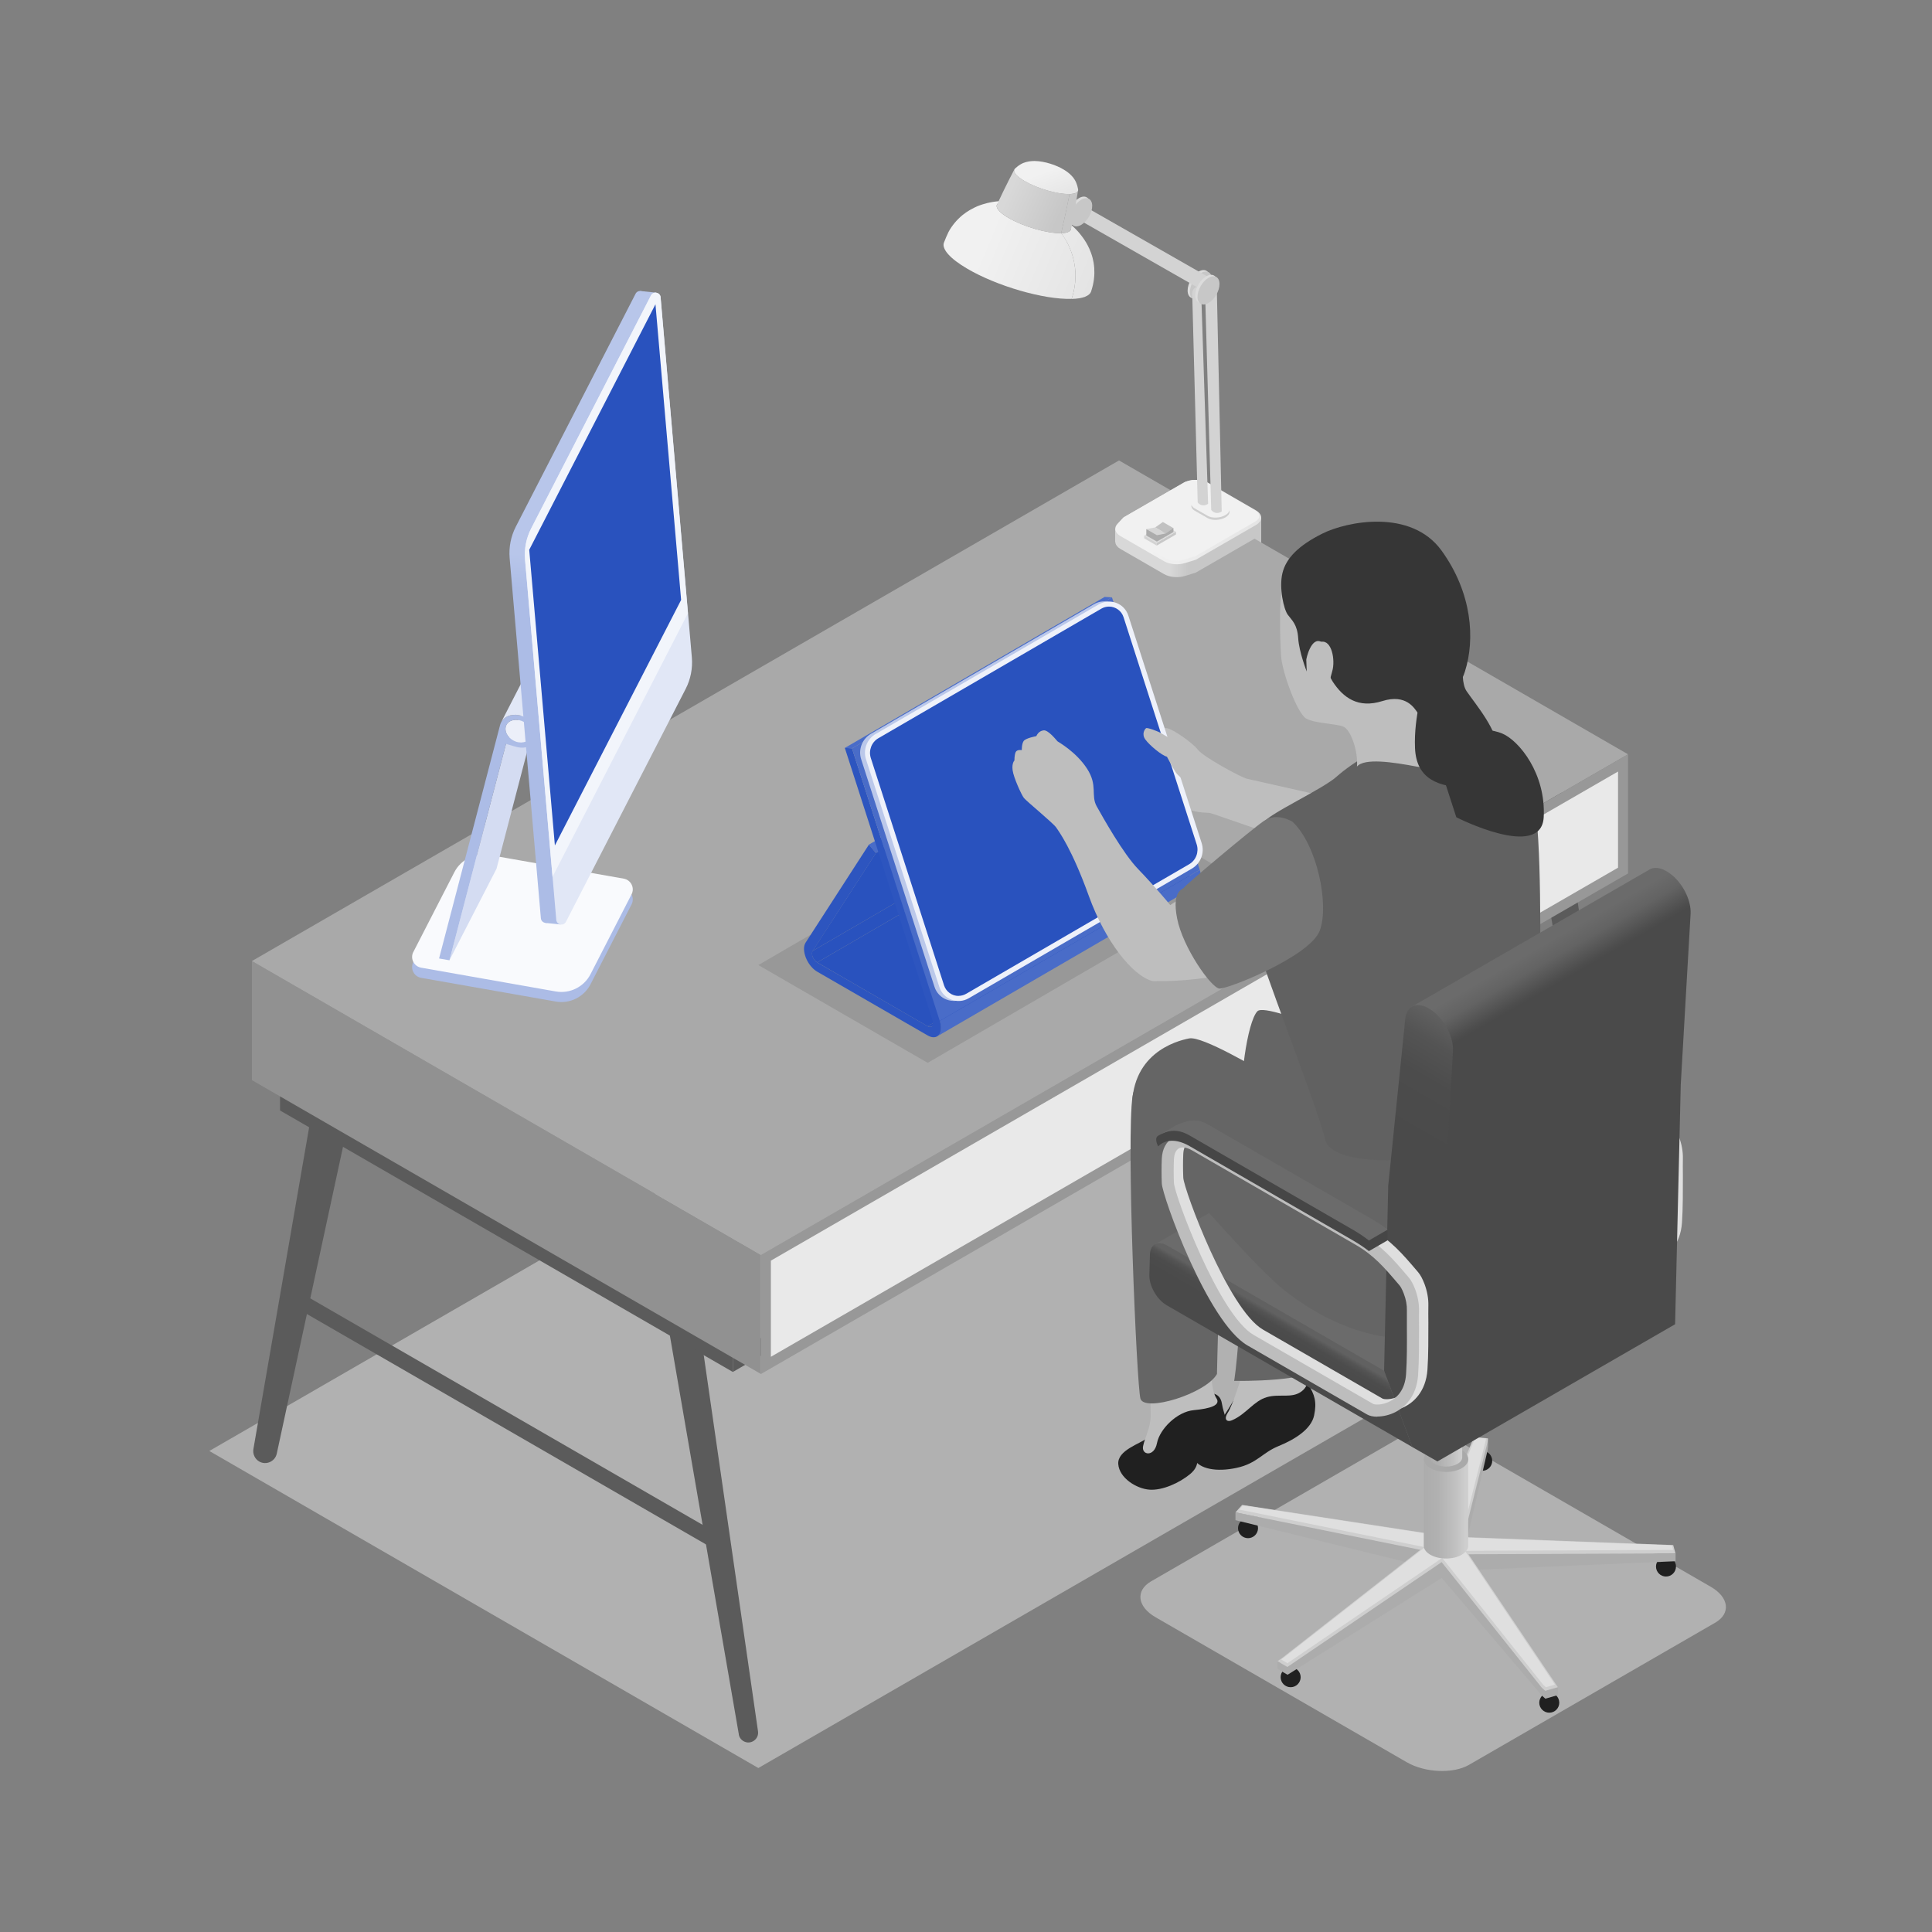 <svg width="240" height="240" viewBox="0 0 240 240" fill="none" xmlns="http://www.w3.org/2000/svg">
<rect x="0" y="0" width="240" height="240" fill="#808080" stroke="none"/>
<path d="M94.204 219.631L26 180.245L139.333 114.821L207.536 154.198L94.204 219.631Z" fill="#E3E3E3" fill-opacity="0.5"/>
<path d="M34.38 180.582L44.206 135.065L39.675 132.683L31.478 180.012C31.376 180.623 31.662 181.234 32.191 181.549C33.056 182.048 34.166 181.559 34.38 180.582Z" fill="#5B5B5B"/>
<path d="M91.78 215.447L81.618 156.673L86.159 159.585L94.163 215.07C94.305 216.068 93.236 216.801 92.36 216.292C92.045 216.109 91.831 215.804 91.77 215.447H91.78Z" fill="#5B5B5B"/>
<path d="M91.036 170.43L34.787 137.947V135.758L91.036 168.24V170.43Z" fill="#5B5B5B"/>
<path d="M89.641 192.973L36.529 162.313V160.124L89.641 190.784V192.973Z" fill="#5B5B5B"/>
<path d="M198.749 108.244L91.036 170.429V168.24L198.749 106.055V108.244Z" fill="#5B5B5B"/>
<path d="M94.529 170.684L31.295 134.179V119.384L94.529 155.889V170.684Z" fill="#919191"/>
<path d="M142.092 118.386L151.919 72.869L147.387 70.486L139.19 117.815C139.089 118.426 139.374 119.037 139.903 119.353C140.769 119.852 141.879 119.363 142.092 118.386Z" fill="#333333"/>
<path d="M199.492 153.262L189.33 94.487L193.871 97.4L201.875 152.885C202.017 153.883 200.948 154.616 200.073 154.107C199.757 153.923 199.543 153.618 199.482 153.262H199.492Z" fill="#5B5B5B"/>
<path d="M156.674 65.914V68.073L154.566 67.91L154.74 66.759L156.674 65.914Z" fill="#C7C7C7"/>
<path d="M94.529 155.889L31.295 119.384L139.007 57.198L202.241 93.703L94.529 155.889Z" fill="#A9A9A9"/>
<path d="M94.203 119.883L133.152 97.247L154.2 109.395L115.241 132.031L94.203 119.883Z" fill="#989898"/>
<path d="M94.529 155.889V170.684L202.242 108.499V93.703L94.529 155.889Z" fill="#989898"/>
<path d="M95.761 156.602L200.999 95.842V107.786L95.761 168.546V156.602Z" fill="#E9E9E9"/>
<path d="M161.032 171.437C161.776 171.987 161.725 170.734 162.499 171.956C163.313 173.239 163.598 174.156 163.242 175.836C162.886 177.526 160.869 178.809 158.833 179.634C156.796 180.459 156.165 181.793 153.619 182.343C151.074 182.893 148.986 182.465 148.324 181.243C147.663 180.021 148.284 179.278 149.852 178.3C151.42 177.323 153.161 174.074 153.935 172.761C154.709 171.447 155.931 168.922 155.931 168.922L161.032 171.437Z" fill="#202020"/>
<path d="M154.719 149.584C155.035 153.942 155.778 164.451 155.075 167.709C154.373 170.968 153.039 174.735 152.53 175.478C152.021 176.222 152.316 176.751 153.08 176.415C154.811 175.662 155.747 174.033 157.356 173.564C158.965 173.096 160.503 173.768 161.714 172.821C162.926 171.884 162.498 170.336 161.826 168.33C161.165 166.334 163.038 154.797 162.651 152.914C162.254 151.03 154.729 149.584 154.729 149.584H154.719Z" fill="#BEBEBE"/>
<path d="M154.2 149.227C154.495 164.43 153.314 171.538 153.314 171.538C153.314 171.538 163.914 171.752 164.23 169.399C164.535 167.047 162.651 141.652 162.234 139.177C161.816 136.703 154.2 149.227 154.2 149.227Z" fill="#656565"/>
<path d="M149.821 173.127C150.055 173.046 151.542 172.812 151.786 174.339C152.021 175.866 152.693 176.335 151.786 177.669C150.88 179.003 148.996 179.593 148.803 180.337C148.609 181.08 149.159 182.027 147.825 183.127C146.491 184.226 144.384 185.173 142.775 185.051C141.166 184.929 139.038 183.595 138.915 181.874C138.793 180.143 141.624 179.359 142.561 178.616C143.498 177.872 144.597 174.298 144.872 173.952C145.147 173.596 149.811 173.127 149.811 173.127H149.821Z" fill="#202020"/>
<path d="M151.664 144.453C154.017 151.275 154.251 154.493 153.395 157.864C152.53 161.234 150.178 166.804 150.341 169.156C150.504 171.508 150.565 172.852 151.115 173.708C151.664 174.563 150.371 174.981 148.294 175.174C146.217 175.368 144.068 177.506 143.722 179.278C143.376 181.049 141.757 180.764 142.001 179.634C142.235 178.494 142.907 177.435 142.938 175.948C142.979 174.461 142.541 159.707 141.971 155.593C141.411 151.479 140.657 138.242 140.657 138.242C141.716 136.561 151.675 144.453 151.675 144.453H151.664Z" fill="#BEBEBE"/>
<path d="M151.176 170.683C149.811 173.127 142.133 175.489 141.665 173.728C141.197 171.966 139.893 141.316 140.698 136.143C141.512 130.96 152.357 140.726 151.909 149.228C151.45 157.741 151.176 170.683 151.176 170.683Z" fill="#656565"/>
<path d="M182.487 219.234L213.066 201.578C215.041 200.437 214.797 198.421 212.506 197.108L181.316 179.105C179.035 177.791 175.553 177.638 173.577 178.779L142.999 196.436C141.023 197.576 141.268 199.592 143.559 200.906L174.748 218.909C177.029 220.222 180.512 220.375 182.487 219.234Z" fill="#E3E3E3" fill-opacity="0.5"/>
<path d="M156.277 189.836C156.277 190.518 155.717 191.078 155.035 191.078C154.352 191.078 153.792 190.528 153.792 189.836C153.792 189.144 154.352 188.594 155.035 188.594C155.717 188.594 156.277 189.144 156.277 189.836Z" fill="#202020"/>
<path d="M161.572 208.349C161.572 209.031 161.012 209.591 160.329 209.591C159.647 209.591 159.087 209.041 159.087 208.349C159.087 207.656 159.647 207.106 160.329 207.106C161.012 207.106 161.572 207.656 161.572 208.349Z" fill="#202020"/>
<path d="M193.698 211.515C193.698 212.197 193.148 212.757 192.456 212.757C191.763 212.757 191.214 212.197 191.214 211.515C191.214 210.833 191.774 210.272 192.456 210.272C193.138 210.272 193.698 210.822 193.698 211.515Z" fill="#202020"/>
<path d="M208.198 194.602C208.198 195.284 207.638 195.844 206.956 195.844C206.274 195.844 205.714 195.284 205.714 194.602C205.714 193.919 206.274 193.359 206.956 193.359C207.638 193.359 208.198 193.919 208.198 194.602Z" fill="#202020"/>
<path d="M185.369 181.466C185.369 182.148 184.819 182.708 184.126 182.708C183.434 182.708 182.884 182.148 182.884 181.466C182.884 180.784 183.434 180.224 184.126 180.224C184.819 180.224 185.369 180.784 185.369 181.466Z" fill="#202020"/>
<path d="M159.943 208.043L159.25 207.646L158.7 207.299V206.342L176.438 194.479L153.477 188.838V187.881L178.129 192.565L184.849 178.696V179.653L184.798 180.132L181.835 192.911L208.147 192.983V193.94L182.426 195.039L193.535 209.611V210.568L191.967 211.016L191.519 210.609L179.096 196.017L159.932 208.053L159.943 208.043Z" fill="#ACACAC"/>
<path d="M159.943 207.086L159.25 206.689L158.7 206.343L159.23 205.987L176.438 192.525L153.477 187.872L154.301 186.945L178.119 190.6L183.098 178.514L184.839 178.677L184.788 179.155L181.825 190.937L207.852 191.934L208.137 192.963L182.416 193.075L193.525 209.591L191.957 210.039L191.509 209.632L179.086 194.052L159.922 207.076L159.943 207.086Z" fill="#CECECE"/>
<path d="M191.682 209.265L179.157 193.533L159.932 206.607L159.372 206.281L159.148 206.139L159.372 205.996L177.009 192.199L153.945 187.525L154.403 187.005L178.281 190.671L183.271 178.574L184.584 178.696L184.564 178.941L181.53 190.977L207.689 191.975L207.842 192.535L181.988 192.647L193.158 209.265L192.038 209.591L191.682 209.265Z" fill="#DFDFDF"/>
<path d="M182.385 192.025V181.252H176.866V192.015C176.866 192.422 177.141 192.83 177.681 193.135C178.76 193.756 180.512 193.766 181.581 193.135C182.12 192.819 182.385 192.412 182.385 192.005V192.025Z" fill="url(#paint0_linear_29_5129)"/>
<path d="M181.591 182.382C180.522 183.003 178.77 183.003 177.691 182.382C176.611 181.761 176.601 180.753 177.681 180.132C178.75 179.511 180.501 179.511 181.581 180.132C182.66 180.753 182.67 181.761 181.591 182.382Z" fill="#A9A9A9"/>
<path d="M181.642 181.027V166.272H177.63V181.027C177.63 181.322 177.834 181.618 178.22 181.842C179.005 182.3 180.277 182.3 181.061 181.842C181.459 181.618 181.652 181.322 181.642 181.017V181.027Z" fill="url(#paint1_linear_29_5129)"/>
<path d="M181.051 167.088C180.267 167.536 179.005 167.536 178.21 167.088C177.426 166.63 177.416 165.896 178.21 165.448C178.994 165 180.257 165 181.051 165.448C181.835 165.907 181.846 166.64 181.051 167.088Z" fill="#464646"/>
<path d="M203.871 157.068C203.372 157.068 202.913 156.977 202.588 156.783L187.751 148.22C182.782 145.348 177.161 129.677 177.1 128.088C177.06 127.019 177.06 125.991 177.1 125.034C177.151 123.812 177.65 122.875 178.506 122.406C179.381 121.928 180.481 122.02 181.601 122.671L201.926 134.402C204.431 135.848 205.836 137.497 207.618 139.585L207.791 139.788C208.076 140.124 208.331 140.603 208.575 141.244C208.911 142.14 209.074 143.067 209.054 143.922C209.043 144.452 209.043 145.216 209.054 146.081C209.054 147.873 209.064 150.103 208.942 151.875C208.748 154.696 207.129 155.958 206.182 156.457C205.449 156.844 204.604 157.048 203.86 157.048L203.871 157.068ZM179.717 123.618C179.534 123.618 179.371 123.659 179.229 123.73C178.862 123.934 178.638 124.412 178.607 125.095C178.567 126.011 178.567 126.999 178.607 128.027C178.668 129.494 184.198 144.421 188.505 146.906L203.341 155.47C203.545 155.592 204.492 155.663 205.49 155.134C206.304 154.696 207.312 153.759 207.445 151.773C207.567 150.063 207.557 147.863 207.547 146.091C207.547 145.205 207.547 144.432 207.547 143.882C207.567 143.21 207.435 142.487 207.16 141.774C206.925 141.153 206.732 140.878 206.64 140.766L206.467 140.562C204.716 138.505 203.443 137.019 201.172 135.705L180.848 123.975C180.43 123.74 180.043 123.618 179.717 123.618Z" fill="#DFDFDF"/>
<path d="M202.71 157.74C202.211 157.74 201.753 157.649 201.427 157.455L186.591 148.891C181.622 146.02 176.001 130.349 175.94 128.76C175.899 127.691 175.899 126.663 175.94 125.705C175.991 124.484 176.49 123.547 177.345 123.078C178.221 122.6 179.32 122.691 180.44 123.343L200.765 135.074C203.27 136.519 204.675 138.169 206.457 140.257L206.63 140.46C206.915 140.796 207.17 141.275 207.414 141.916C207.75 142.812 207.913 143.739 207.893 144.594C207.883 145.124 207.883 145.888 207.893 146.753C207.893 148.545 207.903 150.775 207.781 152.547C207.587 155.368 205.968 156.63 205.021 157.129C204.288 157.516 203.443 157.72 202.7 157.72L202.71 157.74ZM178.557 124.29C178.373 124.29 178.21 124.331 178.068 124.402C177.701 124.606 177.477 125.084 177.447 125.767C177.406 126.683 177.406 127.671 177.447 128.699C177.508 130.165 183.037 145.093 187.344 147.578L202.18 156.141C202.384 156.264 203.331 156.335 204.329 155.805C205.144 155.368 206.152 154.441 206.284 152.445C206.406 150.734 206.396 148.535 206.386 146.763C206.386 145.877 206.386 145.103 206.386 144.554C206.406 143.882 206.274 143.159 205.999 142.446C205.765 141.825 205.571 141.55 205.48 141.438L205.307 141.234C203.555 139.177 202.282 137.69 200.012 136.377L179.687 124.647C179.269 124.412 178.883 124.29 178.557 124.29Z" fill="#DFDFDF"/>
<path d="M175.492 124.148C176.357 123.262 177.783 123.191 179.371 124.107L199.696 135.838C200.429 136.266 201.081 136.703 201.671 137.162L203.993 135.818V134.494C203.993 134.494 202.384 134.708 202.017 134.494L181.693 122.763C180.104 121.847 178.19 121.175 177.324 122.061C177.324 122.061 176.133 122.407 175.492 122.824C174.932 123.14 175.492 124.148 175.492 124.148Z" fill="#464646"/>
<path d="M175.491 122.824C176.561 122.193 177.783 121.867 179.371 122.784L199.696 134.514C200.429 134.942 201.08 135.38 201.671 135.838L203.993 134.494C203.402 134.035 202.75 133.587 202.017 133.17L181.693 121.439C180.104 120.523 178.964 121.032 177.813 121.48L175.491 122.824Z" fill="#6B6B6B"/>
<path d="M201.457 153.219L174.524 137.67C173.903 137.314 173.333 137.294 172.946 137.558L143.437 154.594L175.451 179.755L204.981 162.71L201.468 153.219H201.457Z" fill="#6B6B6B"/>
<path d="M171.928 170.265L175.441 179.755L144.923 162.139C143.711 161.436 142.734 159.725 142.775 158.361L142.846 155.876C142.876 154.563 143.834 154.054 144.994 154.726L171.928 170.275V170.265Z" fill="url(#paint2_linear_29_5129)"/>
<path d="M142.225 90.107C142.225 90.107 144.261 90.392 144.944 90.454C145.626 90.525 148.131 92.246 148.813 93.142C149.495 94.028 154.2 96.594 154.933 96.746C155.666 96.899 169.158 99.985 170.726 100.249C172.294 100.514 169.942 105.534 167.121 105.85C164.301 106.165 150.86 101.033 150.228 100.982C149.597 100.932 148.446 100.982 146.878 100.249C145.31 99.516 143.009 96.645 141.339 96.227C139.669 95.81 142.225 90.107 142.225 90.107Z" fill="#BEBEBE"/>
<path d="M100.944 118.129L133.244 99.362C133.131 99.535 133.142 99.8 133.254 100.106C133.376 100.401 133.569 100.655 133.814 100.788L101.514 119.555C101.28 119.422 101.076 119.168 100.954 118.872C100.832 118.577 100.832 118.302 100.944 118.129Z" fill="#2952BE"/>
<path d="M101.514 119.555L133.814 100.788L147.54 108.72L115.241 127.487L101.514 119.555Z" fill="#2952BE"/>
<path d="M147.998 108.762L115.699 127.529C115.577 127.6 115.414 127.579 115.241 127.478L147.54 108.711C147.713 108.813 147.876 108.823 147.998 108.762Z" fill="#2952BE"/>
<path d="M148.701 109.983L116.402 128.75C116.483 128.699 116.554 128.638 116.615 128.566C116.921 128.2 116.962 127.548 116.738 126.825L149.037 108.059C149.271 108.782 149.231 109.433 148.915 109.8C148.854 109.881 148.782 109.942 148.701 109.983Z" fill="#496CC8"/>
<path d="M107.93 104.923L140.219 86.156L141.095 87.195L108.805 105.962L107.93 104.923Z" fill="#496CC8"/>
<path d="M108.805 105.961L141.094 87.194L133.243 99.363L100.944 118.129L108.805 105.961Z" fill="#2952BE"/>
<path d="M105.842 92.968L116.748 126.816C116.982 127.538 116.941 128.19 116.626 128.557C116.32 128.923 115.801 128.954 115.241 128.628L101.515 120.706C100.934 120.37 100.405 119.718 100.109 118.975C99.814 118.221 99.794 117.519 100.079 117.091L107.94 104.923L108.816 105.972L100.954 118.14C100.842 118.313 100.853 118.578 100.965 118.883C101.087 119.179 101.28 119.433 101.525 119.565L115.251 127.488C115.475 127.62 115.668 127.61 115.801 127.457C115.923 127.304 115.943 127.06 115.852 126.765L104.946 92.907L105.852 92.958L105.842 92.968Z" fill="#2D55BF"/>
<path d="M105.842 92.968L138.131 74.201L149.037 108.048L116.737 126.815L105.842 92.968Z" fill="#496CC8"/>
<path d="M104.936 92.917L137.225 74.15L138.132 74.201L105.842 92.968L104.936 92.917Z" fill="#496CC8"/>
<path d="M108.204 91.146L135.911 75.047C137.296 74.243 139.078 74.925 139.567 76.453L148.67 104.71C149.067 105.931 148.558 107.255 147.448 107.897L119.741 123.996C118.357 124.8 116.575 124.118 116.086 122.59L106.983 94.333C106.585 93.112 107.095 91.788 108.204 91.146Z" fill="#BBC8EA"/>
<path d="M108.805 91.167L136.512 75.068C137.897 74.263 139.679 74.946 140.168 76.473L149.271 104.72C149.668 105.942 149.159 107.266 148.049 107.907L120.342 124.006C118.957 124.81 117.175 124.128 116.687 122.601L107.583 94.344C107.186 93.122 107.695 91.798 108.805 91.157V91.167Z" fill="#EEF1FA"/>
<path d="M119.08 123.72C118.255 123.72 117.532 123.191 117.277 122.417L108.174 94.16C107.879 93.233 108.266 92.195 109.111 91.706L136.818 75.607C137.103 75.444 137.429 75.353 137.765 75.353C138.59 75.353 139.313 75.882 139.567 76.656L148.66 104.903C148.956 105.829 148.569 106.868 147.723 107.357L120.016 123.455C119.731 123.618 119.405 123.71 119.069 123.71L119.08 123.72Z" fill="#2952BE"/>
<path d="M191.203 130.726C192.303 133.71 194.655 135.196 195.592 144.218C196.529 153.24 193.474 157.089 191.906 158.963C190.338 160.846 183.821 161.865 181.947 161.396C180.064 160.928 154.8 142.253 154.332 138.485C153.864 134.718 154.933 126.959 156.195 125.625C157.448 124.291 173.873 131.816 176.693 133.078C179.514 134.341 191.203 130.726 191.203 130.726Z" fill="#656565"/>
<path d="M185.084 140.532C186.021 143.434 187.833 145.949 187.833 154.024C187.833 162.099 183.831 163.748 180.145 165.317C176.459 166.885 168.537 167.282 159.668 160.378C156.134 157.629 148.304 148.454 146.695 146.804C145.076 145.155 140.799 141.143 140.647 138.241C140.249 130.919 146.074 129.311 147.724 128.995C149.373 128.679 156.165 132.742 157.967 133.76C159.77 134.779 167.539 139.565 168.557 139.646C169.576 139.727 170.645 138.332 171.673 137.935C172.702 137.538 185.084 140.522 185.084 140.522V140.532Z" fill="#656565"/>
<path d="M164.606 141.55C165.299 144.635 174.646 144.921 183.434 142.568C192.222 140.216 193.26 136.163 193.372 135.013C193.484 133.862 191.285 127.742 191.285 124.759C191.285 121.775 191.57 108.446 190.867 101.542C190.165 94.639 187.415 92.286 184.595 91.105C181.774 89.924 177.141 90.637 175.105 91.105C173.068 91.574 167.804 94.863 166.083 96.441C164.362 98.019 157.438 101.176 156.969 102.194C156.501 103.212 154.475 112.367 156.511 118.486C158.548 124.606 163.914 138.414 164.616 141.55H164.606Z" fill="#616161"/>
<path d="M168.567 95.24C168.73 93.285 167.783 90.657 166.897 90.271C166.001 89.884 163.384 89.884 162.264 89.263C161.144 88.641 159.25 83.458 159.138 81.452C159.026 79.446 158.751 73.693 159.637 71.575C160.533 69.457 172.752 69.009 176.327 74.314C179.901 79.62 178.954 83.53 179.84 86.595C180.736 89.67 183.129 92.063 183.465 93.234C183.801 94.405 178.994 95.8 176.041 95.24C173.078 94.68 169.453 94.12 168.557 95.24H168.567Z" fill="#BEBEBE"/>
<path d="M162.264 82.012C162.264 81.788 162.875 79.11 164.107 79.721C165.34 80.332 164.27 82.735 165.564 84.69C166.847 86.645 168.69 88.04 171.704 87.093C174.718 86.146 175.726 88.04 176.113 88.549C176.5 89.058 180.695 87.429 181.978 83.417C183.261 79.395 182.874 73.652 179.076 68.398C175.278 63.154 167.295 64.773 164.281 66.28C161.267 67.787 159.759 69.355 159.311 71.188C158.863 73.031 159.474 75.709 159.984 76.381C160.482 77.053 161.155 77.552 161.267 79.283C161.379 81.014 162.326 83.417 162.326 83.417L162.275 82.022L162.264 82.012Z" fill="#363636"/>
<path d="M163.099 81.513C163.048 81.35 162.763 80.006 164.107 79.731C165.451 79.456 165.889 82.022 165.502 83.356C165.115 84.701 164.779 86.594 163.995 85.984C163.211 85.373 163.099 81.513 163.099 81.513Z" fill="#BEBEBE"/>
<path d="M176.948 80.902C178.312 78.173 178.638 76.32 180.634 77.776C182.63 79.232 180.97 84.079 182.192 85.871C183.424 87.653 186.102 90.779 186.041 93.243C185.99 95.697 185.542 98.039 182.192 97.876C178.842 97.713 175.94 96.929 175.777 92.907C175.614 88.885 176.897 85.708 176.673 84.313C176.449 82.918 176.948 80.912 176.948 80.912V80.902Z" fill="#363636"/>
<path d="M144.974 94.008C144.272 93.824 142.775 92.552 142.276 91.859C141.777 91.167 142.225 90.546 142.378 90.454C142.531 90.362 143.895 90.841 144.313 91.126C144.73 91.411 146.38 92.226 147.062 92.694C147.744 93.162 149.811 94.16 150.982 95.128C152.153 96.095 152.102 96.675 151.919 97.144C151.736 97.612 150.117 98.009 148.864 97.663C147.612 97.327 146.441 96.543 146.033 95.912C145.626 95.281 144.964 94.008 144.964 94.008H144.974Z" fill="#BEBEBE"/>
<path d="M128.723 91.462C128.814 91.288 129.038 90.8 129.639 90.728C130.24 90.657 131.258 91.991 131.37 92.093C131.482 92.184 133.672 93.386 135.036 95.484C136.401 97.581 135.474 98.803 136.238 100.168C137.001 101.522 139.516 106.043 141.4 107.978C143.284 109.923 146.644 113.751 147.469 115.258C148.294 116.765 145.28 122.549 142.979 121.816C140.677 121.083 137.348 117.091 135.25 111.277C133.152 105.463 131.554 103.304 131.187 102.774C130.82 102.245 127.501 99.516 127.195 99.129C126.89 98.742 125.902 96.573 125.79 95.677C125.678 94.781 126.014 94.476 126.014 94.476C126.014 94.476 126.004 93.803 126.167 93.437C126.34 93.07 126.931 93.182 126.931 93.182C126.931 93.182 126.91 92.439 127.155 92.062C127.399 91.686 128.723 91.451 128.723 91.451V91.462Z" fill="#BEBEBE"/>
<path d="M142.103 117.112C142.5 114.291 144.343 112.753 148.457 110.676C152.571 108.599 159.719 111.46 160.269 116.124C160.819 120.788 146.614 122.203 142.968 121.816C141.828 119.82 142.103 117.112 142.103 117.112Z" fill="#BEBEBE"/>
<path d="M177.528 91.115C179.178 90.27 184.483 90.229 186.601 91.115C188.719 92.001 192.059 96.135 191.764 101.522C191.468 106.908 180.909 101.522 180.909 101.522L177.539 91.115H177.528Z" fill="#363636"/>
<path d="M160.574 102.092C163.629 104.994 165.136 112.366 163.955 115.584C162.773 118.802 152.499 122.885 151.481 122.804C150.463 122.722 146.929 117.702 146.227 114.097C145.524 110.493 147.011 110.493 147.092 110.248C147.174 110.014 155.32 103.141 156.99 101.99C158.66 100.84 160.574 102.092 160.574 102.092Z" fill="#767676"/>
<path d="M207.374 108.456L207.272 108.385C206.305 107.723 205.398 107.652 204.798 108.08L175.298 125.105L178.557 181.548L208.087 164.502L208.789 134.728L210.011 113.527C210.113 111.776 208.942 109.536 207.374 108.456Z" fill="url(#paint3_linear_29_5129)"/>
<path d="M172.437 147.415L174.565 126.591C174.728 124.85 176.154 124.331 177.752 125.43L177.854 125.502C179.422 126.581 180.593 128.831 180.491 130.573L179.27 151.773L178.567 181.547L175.451 179.765L171.938 170.275L172.447 147.415H172.437Z" fill="url(#paint4_linear_29_5129)"/>
<path d="M172.253 175.327C171.754 175.327 171.296 175.235 170.97 175.042L156.134 166.478C151.165 163.607 145.544 147.936 145.483 146.347C145.442 145.278 145.442 144.25 145.483 143.292C145.534 142.071 146.033 141.134 146.888 140.665C147.764 140.187 148.864 140.278 149.984 140.93L170.309 152.66C172.813 154.106 174.219 155.756 176.001 157.843L176.174 158.047C176.459 158.383 176.713 158.862 176.958 159.503C177.294 160.399 177.457 161.326 177.436 162.181C177.426 162.711 177.426 163.474 177.436 164.34C177.436 166.132 177.447 168.362 177.324 170.134C177.131 172.955 175.512 174.217 174.565 174.716C173.832 175.103 172.987 175.307 172.243 175.307L172.253 175.327ZM148.1 141.877C147.917 141.877 147.754 141.918 147.611 141.989C147.245 142.193 147.021 142.671 146.99 143.354C146.949 144.27 146.949 145.258 146.99 146.286C147.051 147.752 152.58 162.68 156.888 165.165L171.724 173.728C171.928 173.851 172.875 173.922 173.872 173.392C174.687 172.955 175.695 172.028 175.828 170.032C175.95 168.321 175.94 166.122 175.929 164.35C175.929 163.464 175.929 162.69 175.929 162.141C175.95 161.468 175.817 160.746 175.542 160.033C175.308 159.412 175.115 159.137 175.023 159.025L174.85 158.821C173.099 156.764 171.826 155.277 169.555 153.964L149.23 142.233C148.813 141.999 148.426 141.877 148.1 141.877Z" fill="#DFDFDF"/>
<path d="M171.093 175.989C170.594 175.989 170.136 175.898 169.81 175.704L154.974 167.14C150.004 164.269 144.384 148.598 144.323 147.009C144.282 145.94 144.282 144.912 144.323 143.955C144.373 142.733 144.872 141.796 145.728 141.327C146.603 140.849 147.703 140.94 148.823 141.592L169.148 153.323C171.653 154.769 173.058 156.418 174.84 158.506L175.013 158.709C175.298 159.045 175.553 159.524 175.797 160.165C176.133 161.061 176.296 161.988 176.276 162.843C176.266 163.373 176.266 164.137 176.276 165.002C176.276 166.794 176.286 169.024 176.164 170.796C175.97 173.617 174.351 174.879 173.414 175.378C172.681 175.765 171.836 175.969 171.093 175.969V175.989ZM146.939 142.539C146.756 142.539 146.593 142.58 146.451 142.651C146.084 142.855 145.86 143.333 145.83 144.016C145.789 144.932 145.789 145.92 145.83 146.948C145.891 148.415 151.42 163.342 155.727 165.827L170.563 174.39C170.767 174.513 171.714 174.584 172.712 174.054C173.526 173.617 174.535 172.69 174.667 170.694C174.789 168.984 174.779 166.784 174.769 165.012C174.769 164.126 174.769 163.353 174.769 162.803C174.789 162.131 174.657 161.408 174.382 160.695C174.148 160.074 173.954 159.799 173.862 159.687L173.689 159.483C171.938 157.426 170.665 155.94 168.394 154.626L148.07 142.896C147.652 142.661 147.265 142.539 146.939 142.539Z" fill="#BDBDBD"/>
<path d="M143.874 142.406C144.74 141.52 146.165 141.449 147.754 142.365L168.079 154.096C168.812 154.523 169.463 154.961 170.054 155.419L172.376 154.075V152.752C172.376 152.752 170.767 152.965 170.4 152.752L150.076 141.021C148.487 140.105 146.573 139.433 145.707 140.319C145.707 140.319 144.516 140.665 143.874 141.082C143.314 141.398 143.874 142.406 143.874 142.406Z" fill="#464646"/>
<path d="M143.874 141.082C144.943 140.451 146.165 140.125 147.754 141.041L168.078 152.772C168.812 153.2 169.463 153.637 170.054 154.096L172.376 152.751C171.785 152.293 171.133 151.845 170.4 151.428L150.076 139.697C148.487 138.781 147.347 139.29 146.196 139.738L143.874 141.082Z" fill="#6B6B6B"/>
<path d="M51.345 119.505L56.436 109.597C57.251 108.009 59.012 107.133 60.764 107.449L77.484 110.402C78.38 110.565 78.879 111.542 78.451 112.357L73.359 122.264C72.545 123.853 70.783 124.729 69.032 124.413L52.312 121.47C51.416 121.307 50.927 120.33 51.345 119.515V119.505Z" fill="#ACBCE6"/>
<path d="M51.345 118.263L56.436 108.355C57.251 106.767 59.012 105.891 60.764 106.206L77.484 109.149C78.38 109.312 78.879 110.29 78.451 111.104L73.359 121.012C72.545 122.601 70.783 123.476 69.032 123.161L52.312 120.208C51.416 120.045 50.927 119.067 51.345 118.253V118.263Z" fill="#F9FAFD"/>
<path d="M62.861 92.398L68.706 81.034L61.68 107.916L55.835 119.28L62.861 92.398Z" fill="#D4DCF2"/>
<path d="M64.429 89.445C65.325 89.598 66.038 90.351 66.028 91.115C66.028 91.879 65.285 92.367 64.389 92.215C63.492 92.062 62.78 91.308 62.79 90.545C62.79 89.781 63.533 89.292 64.429 89.445Z" fill="#ECEFF9"/>
<path d="M64.439 88.834C65.733 89.058 66.761 90.137 66.751 91.247C66.741 92.347 65.682 93.06 64.389 92.836C64.063 92.775 63.757 92.673 62.861 92.408L55.835 119.29L54.542 119.066L62.128 90.046C62.383 89.15 63.319 88.651 64.439 88.844V88.834ZM64.399 92.215C65.295 92.367 66.028 91.879 66.038 91.115C66.038 90.351 65.325 89.598 64.439 89.445C63.544 89.292 62.81 89.771 62.8 90.545C62.8 91.308 63.513 92.062 64.399 92.215Z" fill="#ACBCE6"/>
<path d="M70.285 77.47C69.297 77.297 68.452 77.664 68.095 78.366L62.251 89.73C62.607 89.028 63.462 88.661 64.44 88.834C65.733 89.058 66.761 90.138 66.751 91.247C66.751 91.502 66.69 91.736 66.578 91.95L72.423 80.586C72.525 80.382 72.586 80.138 72.596 79.884C72.606 78.774 71.578 77.694 70.285 77.47Z" fill="#E1E7F6"/>
<path d="M64.073 65.435L78.95 36.496C79.245 35.925 80.09 36.099 80.151 36.73L84.031 81.472C84.143 82.817 83.878 84.171 83.267 85.362L68.39 114.301C68.095 114.872 67.25 114.699 67.189 114.067L63.309 69.325C63.197 67.981 63.462 66.626 64.073 65.435Z" fill="url(#paint5_linear_29_5129)"/>
<path d="M67.759 114.648L69.623 114.841L81.475 36.353L79.54 36.149L67.759 114.648Z" fill="url(#paint6_linear_29_5129)"/>
<path d="M65.987 65.639L80.864 36.7C81.159 36.13 82.005 36.303 82.066 36.934L85.945 81.677C86.057 83.021 85.793 84.375 85.182 85.566L70.305 114.505C70.009 115.076 69.164 114.903 69.103 114.271L65.224 69.529C65.112 68.185 65.376 66.83 65.987 65.639Z" fill="#E1E7F6"/>
<path d="M82.066 36.934C82.015 36.303 81.159 36.13 80.864 36.7L65.987 65.639C65.366 66.841 65.101 68.185 65.224 69.529L68.635 108.925L85.457 76.188L82.056 36.934H82.066Z" fill="#F2F5FB"/>
<path d="M65.743 68.296L81.424 37.799L84.611 74.528L68.93 105.025L65.743 68.296Z" fill="#2952BE"/>
<path d="M148.589 71.106L156.032 66.809C156.888 66.31 156.888 65.505 156.032 65.007L150.106 61.585C149.241 61.086 147.846 61.086 146.99 61.585L139.547 65.882L138.803 66.687C138.345 67.175 138.498 67.797 139.19 68.194L144.608 71.32C145.3 71.717 146.359 71.808 147.214 71.544L148.599 71.116L148.589 71.106Z" fill="url(#paint7_linear_29_5129)"/>
<path d="M138.529 67.267V65.668L156.674 64.304V65.913L147.601 70.81L143.08 69.619L138.529 67.267Z" fill="url(#paint8_linear_29_5129)"/>
<path d="M148.589 69.507L156.032 65.21C156.888 64.711 156.888 63.907 156.032 63.408L150.106 59.986C149.241 59.488 147.846 59.488 146.99 59.986L139.547 64.284L138.803 65.088C138.345 65.577 138.498 66.198 139.19 66.595L144.608 69.721C145.3 70.118 146.359 70.21 147.214 69.945L148.599 69.517L148.589 69.507Z" fill="url(#paint9_linear_29_5129)"/>
<path d="M146.166 69.65C145.616 69.65 145.086 69.528 144.709 69.304L139.292 66.178C138.987 65.995 138.793 65.77 138.753 65.536C138.722 65.353 138.793 65.18 138.946 65.007L139.669 64.233L147.082 59.956C147.459 59.732 147.978 59.62 148.518 59.62C149.057 59.62 149.587 59.742 149.974 59.966L155.9 63.388C156.246 63.591 156.44 63.846 156.44 64.1C156.44 64.355 156.246 64.61 155.91 64.803L148.487 69.09L147.123 69.507C146.827 69.599 146.491 69.65 146.155 69.65H146.166Z" fill="#F1F1F1"/>
<path d="M143.691 67.777L142.133 66.871V66.524L143.691 67.431V67.777Z" fill="#D3D3D3"/>
<path d="M143.691 67.776L146.084 66.392V66.056L143.691 67.43V67.776Z" fill="#C8C8C8"/>
<path d="M143.691 67.429L142.133 66.523L144.516 65.148L146.084 66.055L143.691 67.429Z" fill="#DCDCDC"/>
<path d="M144.822 66.636L143.152 66.422L145.769 65.607V66.086L144.822 66.636Z" fill="#ACACAC"/>
<path d="M143.712 67.277L142.398 66.524V65.73L144.822 66.636L143.712 67.277Z" fill="#ACACAC"/>
<path d="M144.822 66.269L143.508 65.516L144.455 64.844L145.769 65.607L144.822 66.269Z" fill="#C1C1C1"/>
<path d="M143.712 66.483L142.398 65.73L143.508 65.516L144.822 66.269L143.712 66.483Z" fill="#D5D5D5"/>
<path d="M147.53 36.089C147.53 36.954 148.141 37.3 148.895 36.863C149.648 36.425 150.259 35.376 150.259 34.51C150.259 33.645 149.648 33.299 148.895 33.736C148.141 34.174 147.53 35.223 147.53 36.089Z" fill="#DCDCDC"/>
<path d="M147.815 36.271C147.815 37.137 148.426 37.483 149.18 37.045C149.933 36.607 150.544 35.559 150.544 34.693C150.544 33.827 149.933 33.481 149.18 33.919C148.426 34.357 147.815 35.406 147.815 36.271Z" fill="#C7C7C7"/>
<path d="M150.025 64.365L148.375 63.419C147.815 63.093 147.886 62.522 148.528 62.146C149.18 61.769 150.167 61.728 150.727 62.054L152.377 63.001C152.937 63.327 152.866 63.897 152.224 64.274C151.573 64.651 150.585 64.691 150.025 64.365Z" fill="#CECECE"/>
<path d="M150.025 64.08L148.375 63.133C147.815 62.807 147.886 62.237 148.528 61.861C149.18 61.484 150.167 61.443 150.727 61.769L152.377 62.716C152.937 63.042 152.866 63.612 152.224 63.989C151.573 64.365 150.585 64.406 150.025 64.08Z" fill="#F1F1F1"/>
<path d="M151.766 63.54L151.674 63.591C151.308 63.815 150.829 63.754 150.534 63.428L150.462 63.357L149.709 36.658L149.22 36.475L150.076 62.593L149.913 62.675C149.526 62.879 149.037 62.767 148.782 62.41L148.1 36.414C148.12 35.905 148.568 35.528 149.078 35.579L151.155 35.803L151.766 63.54Z" fill="#D3D3D3"/>
<path d="M133.496 24.928L132.607 26.484L149.894 36.357L150.782 34.8L133.496 24.928Z" fill="#D3D3D3"/>
<path d="M132.663 26.965C132.663 27.83 133.274 28.176 134.028 27.738C134.781 27.301 135.392 26.252 135.392 25.386C135.392 24.521 134.781 24.175 134.028 24.613C133.274 25.05 132.663 26.099 132.663 26.965Z" fill="#DCDCDC"/>
<path d="M132.948 27.159C132.948 28.024 133.559 28.371 134.313 27.933C135.066 27.495 135.677 26.446 135.677 25.581C135.677 24.715 135.066 24.369 134.313 24.807C133.559 25.245 132.948 26.294 132.948 27.159Z" fill="#C7C7C7"/>
<path d="M131.625 26.914C131.778 27.005 132.236 27.27 132.725 27.657C133.315 28.115 133.682 28.512 133.722 28.553C133.845 28.685 134.018 28.869 134.13 29.011C134.303 29.225 134.527 29.52 134.68 29.744C135.016 30.233 135.27 30.783 135.321 30.895C135.453 31.211 135.606 31.567 135.728 32.046C135.769 32.219 135.82 32.443 135.851 32.616C135.881 32.83 135.922 33.105 135.932 33.319C135.952 33.695 135.963 34.123 135.891 34.703C135.84 35.09 135.759 35.538 135.545 36.2C135.362 36.75 134.557 37.096 133.122 37.137C134.669 32.443 131.961 29.144 131.818 28.971C133.56 28.92 133.458 27.983 131.584 26.893C131.472 26.832 131.36 26.771 131.248 26.71C131.36 26.771 131.513 26.852 131.625 26.924V26.914Z" fill="url(#paint10_linear_29_5129)"/>
<path d="M124.548 24.979C124.976 24.969 125.24 24.979 125.515 24.999C125.831 25.02 126.187 25.071 126.33 25.081C125.861 25.009 125.424 24.979 125.047 24.989C123.306 25.04 123.407 25.977 125.281 27.066C127.155 28.156 130.077 29.011 131.818 28.96C131.961 29.134 134.659 32.433 133.122 37.127C129.66 37.229 123.845 35.548 120.139 33.369C117.97 32.097 117.003 30.936 117.247 30.172C117.4 29.765 117.624 29.235 117.817 28.838C117.919 28.634 118.072 28.38 118.204 28.197C118.316 28.044 118.469 27.83 118.591 27.688C118.723 27.525 118.917 27.321 119.059 27.178C119.446 26.791 119.772 26.557 120.017 26.384C120.292 26.191 120.638 25.987 121.035 25.794C121.147 25.732 121.564 25.539 122.063 25.386C122.236 25.335 122.471 25.264 122.644 25.223C122.888 25.162 123.224 25.101 123.479 25.06C123.642 25.03 124.151 24.979 124.548 24.969V24.979Z" fill="url(#paint11_linear_29_5129)"/>
<path d="M133.916 23.645C133.855 24.073 133.783 24.521 133.61 25.529C133.539 25.937 133.468 26.334 133.386 26.741C133.315 27.108 133.244 27.484 133.121 28.095C133.101 28.218 133.071 28.34 133.05 28.462C132.989 28.757 132.582 28.951 131.818 28.981C131.849 28.839 132.48 26.099 132.857 24.114C133.529 24.093 133.885 23.92 133.916 23.656V23.645Z" fill="url(#paint12_linear_29_5129)"/>
<path d="M123.845 25.427C124.202 24.653 124.599 23.849 124.599 23.838C124.68 23.675 124.782 23.462 124.864 23.299C125.088 22.83 125.138 22.739 125.291 22.443C125.332 22.352 125.393 22.24 125.434 22.158C125.536 21.965 125.627 21.781 125.729 21.588C125.79 21.476 125.882 21.282 126.014 21.038C125.841 21.364 126.248 21.893 127.246 22.474C128.855 23.421 131.37 24.144 132.867 24.103C132.49 26.089 131.859 28.828 131.828 28.97C130.087 29.021 127.165 28.176 125.291 27.076C124.161 26.415 123.672 25.814 123.855 25.427H123.845Z" fill="url(#paint13_linear_29_5129)"/>
<path d="M132.093 21.039C132.48 21.263 132.643 21.405 132.847 21.568C132.959 21.67 133.183 21.884 133.325 22.067C133.417 22.2 133.57 22.393 133.702 22.729C133.824 23.024 133.885 23.32 133.926 23.513C133.987 23.859 133.641 24.083 132.867 24.104C131.37 24.144 128.855 23.421 127.246 22.474C126.146 21.833 125.76 21.253 126.096 20.937C126.187 20.855 126.299 20.753 126.391 20.682C126.442 20.642 126.503 20.591 126.554 20.56C126.656 20.489 126.89 20.336 127.124 20.244C127.368 20.153 127.491 20.112 127.827 20.051C127.837 20.051 128.142 20 128.529 20C129.833 20.02 131.258 20.54 132.093 21.039Z" fill="url(#paint14_linear_29_5129)"/>
<path d="M148.477 36.678C148.477 37.544 149.088 37.89 149.842 37.452C150.595 37.014 151.206 35.966 151.206 35.1C151.206 34.235 150.595 33.889 149.842 34.326C149.088 34.764 148.477 35.813 148.477 36.678Z" fill="#DCDCDC"/>
<path d="M148.762 36.861C148.762 37.727 149.373 38.073 150.127 37.635C150.88 37.197 151.491 36.148 151.491 35.283C151.491 34.417 150.88 34.071 150.127 34.509C149.373 34.947 148.762 35.996 148.762 36.861Z" fill="#C7C7C7"/>
<defs>
<linearGradient id="paint0_linear_29_5129" x1="176.876" y1="187.433" x2="182.385" y2="187.433" gradientUnits="userSpaceOnUse">
<stop stop-color="#ACACAC"/>
<stop offset="0.32" stop-color="#B1B1B1"/>
<stop offset="0.72" stop-color="#C1C1C1"/>
<stop offset="0.95" stop-color="#CECECE"/>
</linearGradient>
<linearGradient id="paint1_linear_29_5129" x1="177.63" y1="174.225" x2="181.642" y2="174.225" gradientUnits="userSpaceOnUse">
<stop stop-color="#ACACAC"/>
<stop offset="0.32" stop-color="#B1B1B1"/>
<stop offset="0.72" stop-color="#C1C1C1"/>
<stop offset="0.95" stop-color="#CECECE"/>
</linearGradient>
<linearGradient id="paint2_linear_29_5129" x1="157.937" y1="169.643" x2="161.165" y2="164.053" gradientUnits="userSpaceOnUse">
<stop offset="0.5" stop-color="#4A4A4A"/>
<stop offset="0.71" stop-color="#4C4C4C"/>
<stop offset="0.82" stop-color="#545454"/>
<stop offset="0.9" stop-color="#616161"/>
</linearGradient>
<linearGradient id="paint3_linear_29_5129" x1="205.429" y1="166.029" x2="180.176" y2="122.284" gradientUnits="userSpaceOnUse">
<stop offset="0.87" stop-color="#4A4A4A"/>
<stop offset="0.88" stop-color="#4D4D4D"/>
<stop offset="0.93" stop-color="#636363"/>
<stop offset="0.97" stop-color="#6B6B6B"/>
</linearGradient>
<linearGradient id="paint4_linear_29_5129" x1="165.055" y1="173.757" x2="189.157" y2="131.998" gradientUnits="userSpaceOnUse">
<stop offset="0.68" stop-color="#4A4A4A"/>
<stop offset="0.84" stop-color="#4C4C4C"/>
<stop offset="0.93" stop-color="#545454"/>
<stop offset="1" stop-color="#616161"/>
</linearGradient>
<linearGradient id="paint5_linear_29_5129" x1="72.29" y1="114.811" x2="75.04" y2="35.997" gradientUnits="userSpaceOnUse">
<stop offset="0.52" stop-color="#ACBCE6"/>
<stop offset="0.58" stop-color="#B8C6EA"/>
</linearGradient>
<linearGradient id="paint6_linear_29_5129" x1="73.237" y1="114.963" x2="75.997" y2="36.027" gradientUnits="userSpaceOnUse">
<stop offset="0.52" stop-color="#ACBCE6"/>
<stop offset="0.58" stop-color="#B8C6EA"/>
</linearGradient>
<linearGradient id="paint7_linear_29_5129" x1="156.674" y1="66.453" x2="138.528" y2="66.453" gradientUnits="userSpaceOnUse">
<stop offset="0.5" stop-color="#C7C7C7"/>
<stop offset="0.63" stop-color="#D8D8D8"/>
</linearGradient>
<linearGradient id="paint8_linear_29_5129" x1="156.674" y1="67.562" x2="138.529" y2="67.562" gradientUnits="userSpaceOnUse">
<stop offset="0.5" stop-color="#C7C7C7"/>
<stop offset="0.63" stop-color="#D8D8D8"/>
</linearGradient>
<linearGradient id="paint9_linear_29_5129" x1="156.674" y1="64.844" x2="138.528" y2="64.844" gradientUnits="userSpaceOnUse">
<stop stop-color="#E4E4E4"/>
<stop offset="0.77" stop-color="#F1F1F1"/>
</linearGradient>
<linearGradient id="paint10_linear_29_5129" x1="136.339" y1="33.665" x2="119.243" y2="26.486" gradientUnits="userSpaceOnUse">
<stop stop-color="#E4E4E4"/>
<stop offset="0.77" stop-color="#F1F1F1"/>
</linearGradient>
<linearGradient id="paint11_linear_29_5129" x1="135.912" y1="34.673" x2="118.825" y2="27.484" gradientUnits="userSpaceOnUse">
<stop stop-color="#E4E4E4"/>
<stop offset="0.77" stop-color="#F1F1F1"/>
</linearGradient>
<linearGradient id="paint12_linear_29_5129" x1="133.529" y1="26.609" x2="125.087" y2="22.76" gradientUnits="userSpaceOnUse">
<stop offset="0.18" stop-color="#C7C7C7"/>
<stop offset="0.92" stop-color="#D8D8D8"/>
</linearGradient>
<linearGradient id="paint13_linear_29_5129" x1="133.132" y1="27.484" x2="124.69" y2="23.625" gradientUnits="userSpaceOnUse">
<stop offset="0.18" stop-color="#C7C7C7"/>
<stop offset="0.92" stop-color="#D8D8D8"/>
</linearGradient>
<linearGradient id="paint14_linear_29_5129" x1="131.065" y1="25.336" x2="129.181" y2="20.234" gradientUnits="userSpaceOnUse">
<stop stop-color="#E4E4E4"/>
<stop offset="0.77" stop-color="#F1F1F1"/>
</linearGradient>
</defs>
</svg>
